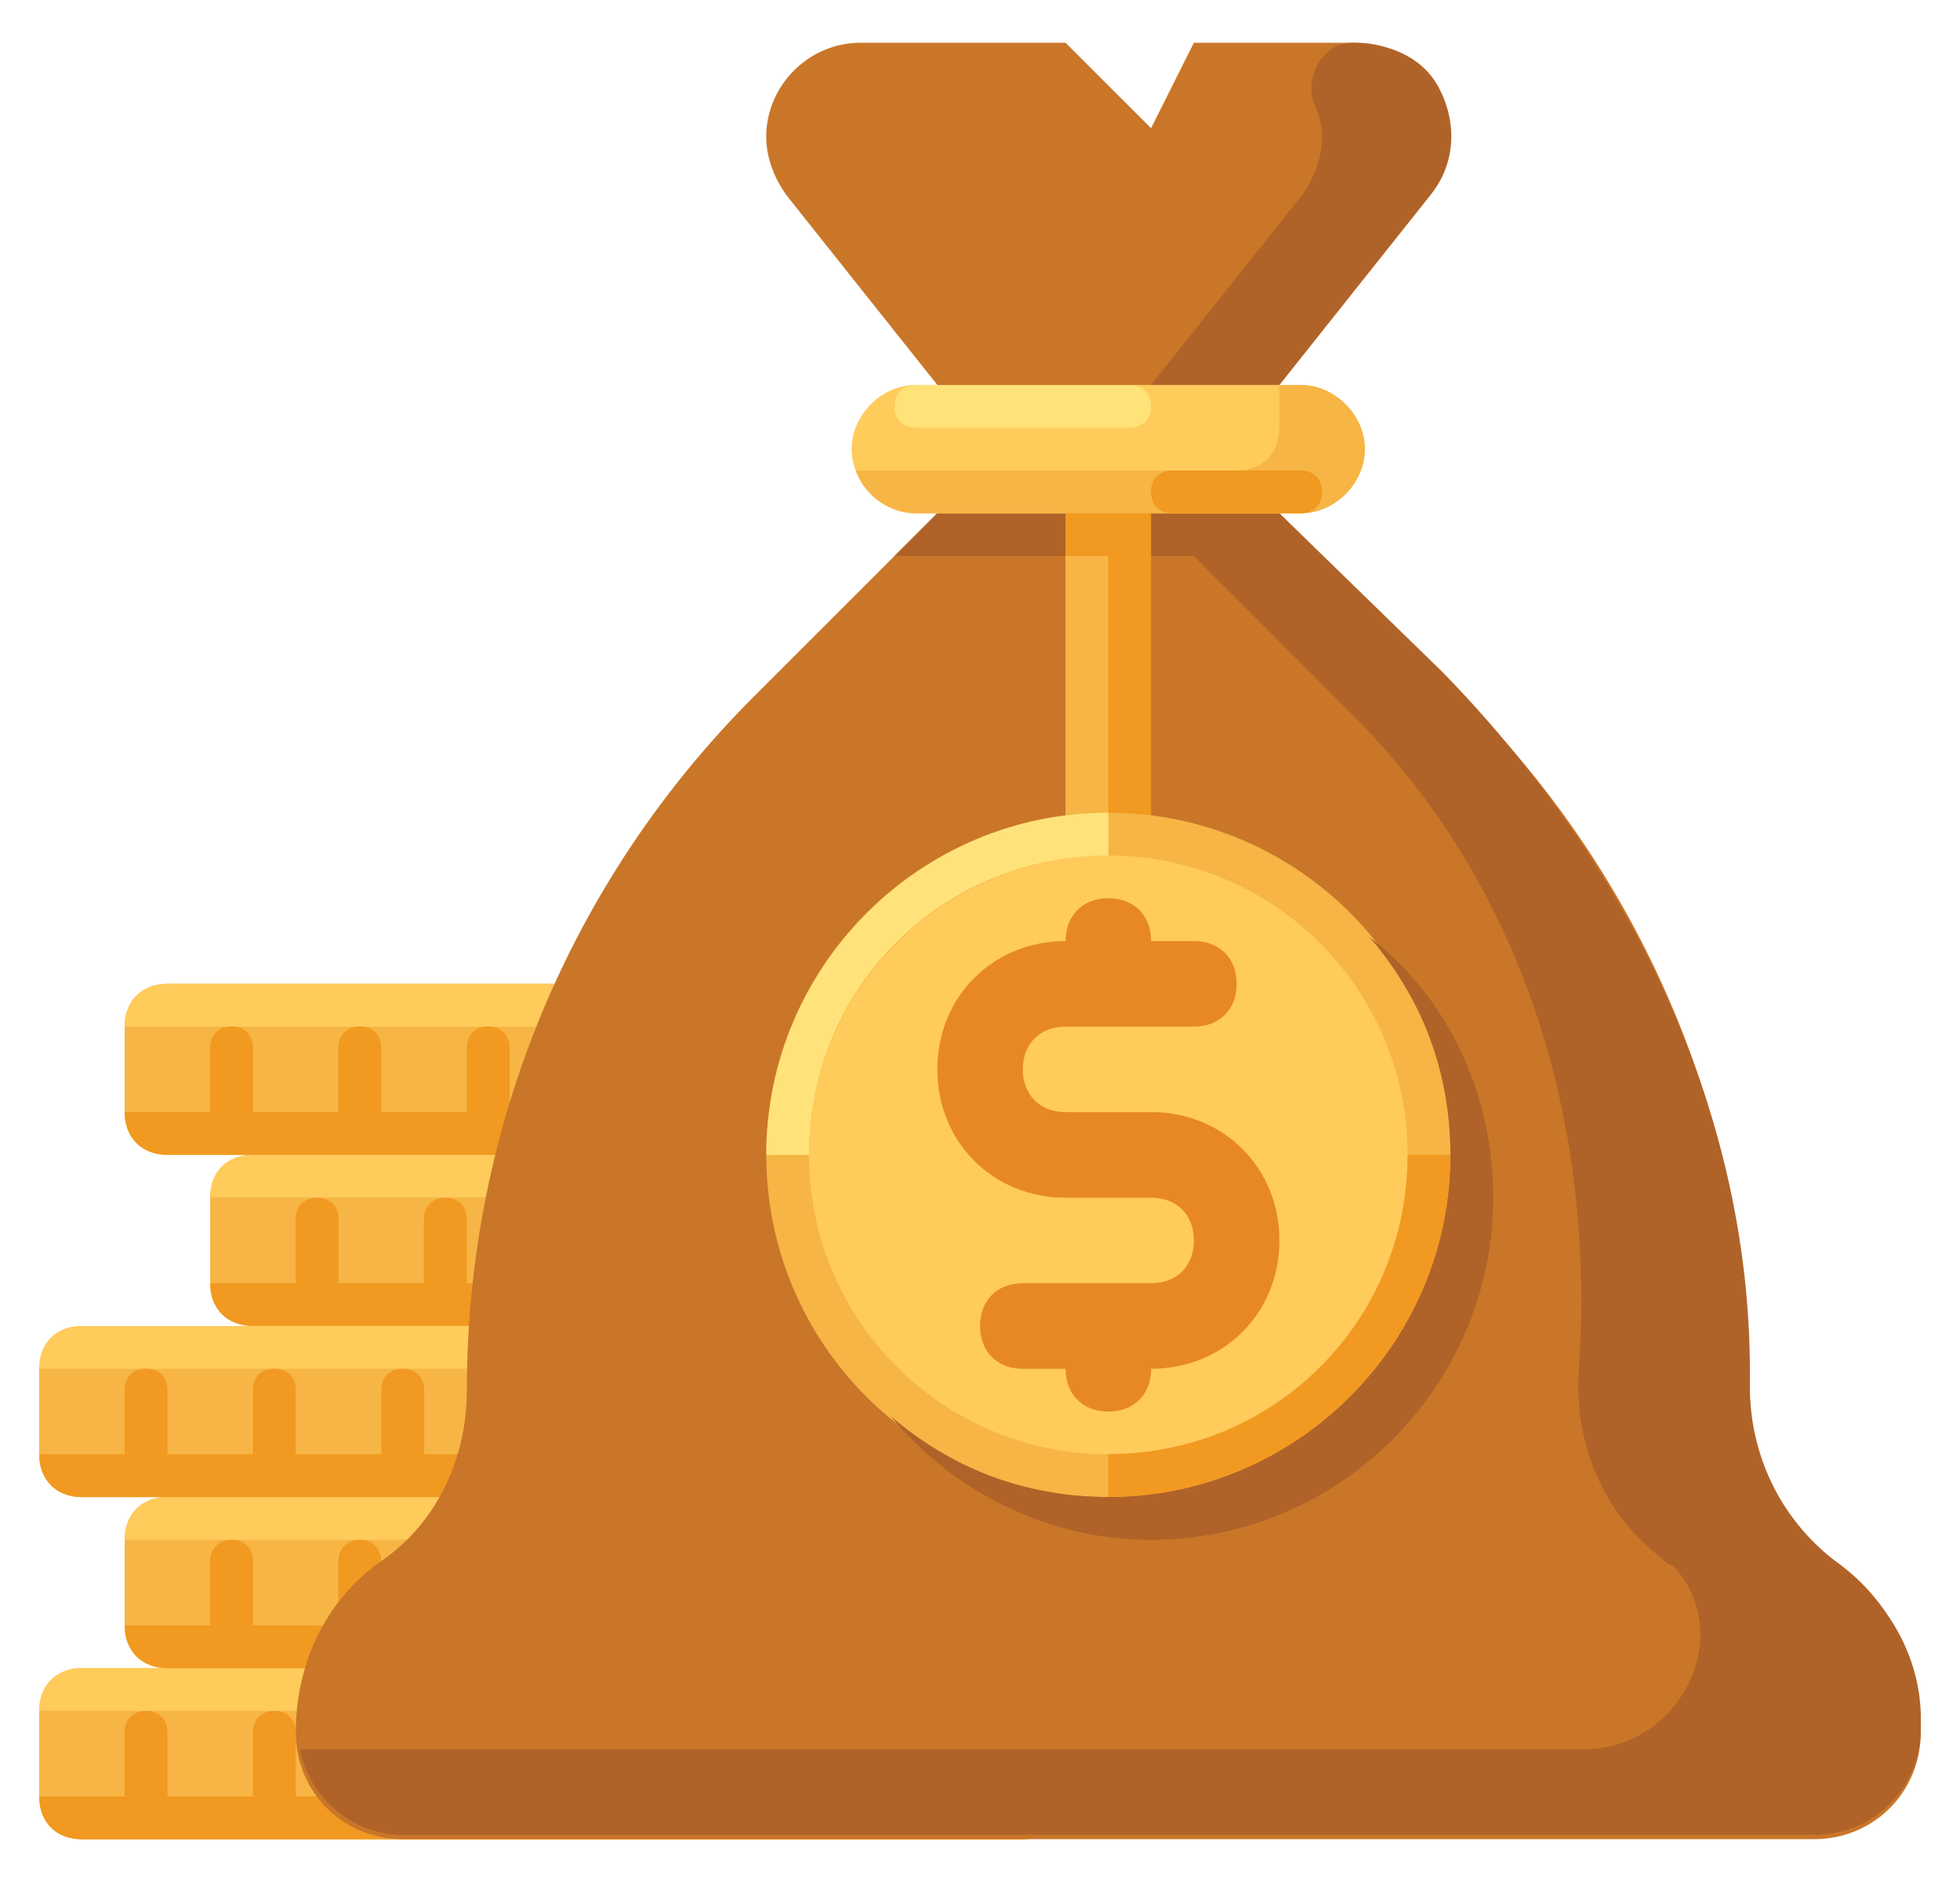 <svg width="25" height="24" viewBox="0 0 25 24" fill="none" xmlns="http://www.w3.org/2000/svg">
<g clip-path="url(#clip0_184:3090)">
<path d="M13.045 23.456H1.045C0.718 23.456 0.5 23.238 0.5 22.91V21.82C0.5 21.492 0.718 21.274 1.045 21.274H13.045C13.373 21.274 13.591 21.492 13.591 21.82V22.91C13.591 23.238 13.373 23.456 13.045 23.456Z" fill="#F6B545"/>
<path d="M10.864 21.817H0.5C0.5 21.49 0.718 21.271 1.045 21.271H10.864V21.817Z" fill="#FFCB5B"/>
<path d="M10.864 21.819V22.364C10.864 22.691 10.645 22.91 10.318 22.91H0.5C0.5 23.237 0.718 23.455 1.045 23.455H10.318H13.045C13.373 23.455 13.591 23.237 13.591 22.91V21.819H10.864V21.819Z" fill="#F19920"/>
<path d="M2.136 22.91V22.091C2.136 21.928 2.027 21.819 1.863 21.819C1.699 21.819 1.59 21.928 1.59 22.091V22.91" fill="#F19920"/>
<path d="M3.772 22.91V22.091C3.772 21.928 3.662 21.819 3.499 21.819C3.335 21.819 3.226 21.928 3.226 22.091V22.91" fill="#F19920"/>
<path d="M5.41 22.91V22.091C5.41 21.928 5.301 21.819 5.137 21.819C4.973 21.819 4.864 21.928 4.864 22.091V22.91" fill="#F19920"/>
<path d="M7.045 22.91V22.091C7.045 21.928 6.936 21.819 6.773 21.819C6.609 21.819 6.5 21.928 6.5 22.091V22.91" fill="#F19920"/>
<path d="M8.681 22.91V22.091C8.681 21.928 8.572 21.819 8.408 21.819C8.245 21.819 8.136 21.928 8.136 22.091V22.91" fill="#F19920"/>
<path d="M10.317 22.91V22.091C10.317 21.928 10.208 21.819 10.044 21.819C9.881 21.819 9.771 21.928 9.771 22.091V22.91" fill="#F19920"/>
<path d="M14.136 21.272H2.136C1.808 21.272 1.59 21.054 1.59 20.727V19.636C1.59 19.308 1.809 19.09 2.136 19.09H14.136C14.463 19.09 14.681 19.308 14.681 19.636V20.727C14.681 21.054 14.463 21.272 14.136 21.272Z" fill="#F6B545"/>
<path d="M11.954 19.636H1.59C1.59 19.308 1.809 19.09 2.136 19.09H11.954V19.636Z" fill="#FFCB5B"/>
<path d="M11.954 19.637V20.183C11.954 20.51 11.736 20.728 11.409 20.728H1.59C1.59 21.055 1.809 21.274 2.136 21.274H11.409H14.136C14.463 21.274 14.681 21.055 14.681 20.728V19.637H11.954V19.637Z" fill="#F19920"/>
<path d="M3.226 20.729V19.911C3.226 19.747 3.117 19.638 2.953 19.638C2.79 19.638 2.681 19.747 2.681 19.911V20.729" fill="#F19920"/>
<path d="M4.862 20.729V19.911C4.862 19.747 4.753 19.638 4.589 19.638C4.425 19.638 4.316 19.747 4.316 19.911V20.729" fill="#F19920"/>
<path d="M6.5 20.729V19.911C6.5 19.747 6.391 19.638 6.227 19.638C6.064 19.638 5.955 19.747 5.955 19.911V20.729" fill="#F19920"/>
<path d="M8.136 20.729V19.911C8.136 19.747 8.027 19.638 7.863 19.638C7.699 19.638 7.59 19.747 7.59 19.911V20.729" fill="#F19920"/>
<path d="M9.772 20.729V19.911C9.772 19.747 9.662 19.638 9.499 19.638C9.335 19.638 9.226 19.747 9.226 19.911V20.729" fill="#F19920"/>
<path d="M11.41 20.729V19.911C11.41 19.747 11.301 19.638 11.137 19.638C10.973 19.638 10.864 19.747 10.864 19.911V20.729" fill="#F19920"/>
<path d="M15.227 16.908H3.227C2.899 16.908 2.681 16.689 2.681 16.362V15.271C2.681 14.944 2.899 14.726 3.227 14.726H15.227C15.554 14.726 15.772 14.944 15.772 15.271V16.362C15.772 16.689 15.554 16.908 15.227 16.908Z" fill="#F6B545"/>
<path d="M13.044 15.271H2.68C2.68 14.944 2.898 14.726 3.226 14.726H13.044V15.271Z" fill="#FFCB5B"/>
<path d="M13.044 15.273V15.819C13.044 16.146 12.826 16.364 12.498 16.364H2.68C2.68 16.691 2.898 16.909 3.226 16.909H12.498H15.226C15.553 16.909 15.771 16.691 15.771 16.364V15.273H13.044V15.273Z" fill="#F19920"/>
<path d="M4.317 16.365V15.547C4.317 15.383 4.208 15.274 4.044 15.274C3.881 15.274 3.771 15.383 3.771 15.547V16.365" fill="#F19920"/>
<path d="M5.953 16.365V15.547C5.953 15.383 5.844 15.274 5.68 15.274C5.516 15.274 5.407 15.383 5.407 15.547V16.365" fill="#F19920"/>
<path d="M7.588 16.365V15.547C7.588 15.383 7.479 15.274 7.316 15.274C7.152 15.274 7.043 15.383 7.043 15.547V16.365" fill="#F19920"/>
<path d="M9.227 16.365V15.547C9.227 15.383 9.118 15.274 8.954 15.274C8.79 15.274 8.681 15.383 8.681 15.547V16.365" fill="#F19920"/>
<path d="M10.862 16.365V15.547C10.862 15.383 10.753 15.274 10.59 15.274C10.426 15.274 10.317 15.383 10.317 15.547V16.365" fill="#F19920"/>
<path d="M12.497 16.365V15.547C12.497 15.383 12.388 15.274 12.224 15.274C12.061 15.274 11.952 15.383 11.952 15.547V16.365" fill="#F19920"/>
<path d="M14.136 14.727H2.136C1.808 14.727 1.59 14.509 1.59 14.182V13.091C1.59 12.764 1.809 12.546 2.136 12.546H14.136C14.463 12.546 14.681 12.764 14.681 13.091V14.182C14.681 14.509 14.463 14.727 14.136 14.727Z" fill="#F6B545"/>
<path d="M11.954 13.091H1.59C1.59 12.764 1.809 12.546 2.136 12.546H11.954V13.091Z" fill="#FFCB5B"/>
<path d="M11.954 13.09V13.636C11.954 13.963 11.736 14.181 11.409 14.181H1.59C1.59 14.508 1.809 14.727 2.136 14.727H11.409H14.136C14.463 14.727 14.681 14.508 14.681 14.181V13.09H11.954V13.09Z" fill="#F19920"/>
<path d="M3.226 14.181V13.363C3.226 13.199 3.117 13.09 2.953 13.09C2.79 13.09 2.681 13.199 2.681 13.363V14.181" fill="#F19920"/>
<path d="M4.862 14.181V13.363C4.862 13.199 4.753 13.09 4.589 13.09C4.425 13.09 4.316 13.199 4.316 13.363V14.181" fill="#F19920"/>
<path d="M6.5 14.181V13.363C6.5 13.199 6.391 13.09 6.227 13.09C6.064 13.09 5.955 13.199 5.955 13.363V14.181" fill="#F19920"/>
<path d="M8.136 14.181V13.363C8.136 13.199 8.027 13.09 7.863 13.09C7.699 13.09 7.59 13.199 7.59 13.363V14.181" fill="#F19920"/>
<path d="M9.772 14.181V13.363C9.772 13.199 9.662 13.09 9.499 13.09C9.335 13.09 9.226 13.199 9.226 13.363V14.181" fill="#F19920"/>
<path d="M11.41 14.181V13.363C11.41 13.199 11.301 13.09 11.137 13.09C10.973 13.09 10.864 13.199 10.864 13.363V14.181" fill="#F19920"/>
<path d="M13.045 19.092H1.045C0.718 19.092 0.5 18.873 0.5 18.546V17.455C0.5 17.128 0.718 16.91 1.045 16.91H13.045C13.373 16.91 13.591 17.128 13.591 17.455V18.546C13.591 18.873 13.373 19.092 13.045 19.092Z" fill="#F6B545"/>
<path d="M10.864 17.455H0.5C0.5 17.128 0.718 16.91 1.045 16.91H10.864V17.455Z" fill="#FFCB5B"/>
<path d="M10.864 17.454V18C10.864 18.327 10.645 18.545 10.318 18.545H0.5C0.5 18.873 0.718 19.091 1.045 19.091H10.318H13.045C13.373 19.091 13.591 18.873 13.591 18.545V17.454H10.864V17.454Z" fill="#F19920"/>
<path d="M2.136 18.545V17.727C2.136 17.564 2.027 17.454 1.863 17.454C1.699 17.454 1.59 17.564 1.59 17.727V18.545" fill="#F19920"/>
<path d="M3.772 18.545V17.727C3.772 17.564 3.662 17.454 3.499 17.454C3.335 17.454 3.226 17.564 3.226 17.727V18.545" fill="#F19920"/>
<path d="M5.41 18.545V17.727C5.41 17.564 5.301 17.454 5.137 17.454C4.973 17.454 4.864 17.564 4.864 17.727V18.545" fill="#F19920"/>
<path d="M7.045 18.545V17.727C7.045 17.564 6.936 17.454 6.773 17.454C6.609 17.454 6.5 17.564 6.5 17.727V18.545" fill="#F19920"/>
<path d="M8.681 18.545V17.727C8.681 17.564 8.572 17.454 8.408 17.454C8.245 17.454 8.136 17.564 8.136 17.727V18.545" fill="#F19920"/>
<path d="M10.317 18.545V17.727C10.317 17.564 10.208 17.454 10.044 17.454C9.881 17.454 9.771 17.564 9.771 17.727V18.545" fill="#F19920"/>
<path d="M23.409 19.908C22.7 19.417 22.318 18.599 22.318 17.726C22.318 14.399 21.009 11.236 18.664 8.89L16.318 6.545V4.908L18.227 2.508C18.391 2.29 18.5 2.017 18.5 1.745C18.5 1.09 17.955 0.545 17.3 0.545H15.228L14.682 1.635L13.591 0.545H10.973C10.318 0.545 9.773 1.09 9.773 1.745C9.773 2.017 9.882 2.29 10.046 2.508L11.955 4.908V6.545L9.609 8.89C7.264 11.235 5.955 14.399 5.955 17.726C5.955 18.599 5.573 19.417 4.864 19.908C4.155 20.399 3.773 21.217 3.773 22.09C3.773 22.854 4.373 23.454 5.137 23.454H23.137C23.9 23.454 24.5 22.854 24.5 22.09C24.5 21.217 24.119 20.399 23.409 19.908Z" fill="#C97629"/>
<path d="M23.41 19.908C22.701 19.363 22.319 18.545 22.319 17.672C22.374 14.236 20.792 11.017 18.392 8.563L16.319 6.545V4.908L18.228 2.508C18.555 2.126 18.61 1.581 18.337 1.09C18.119 0.708 17.683 0.545 17.246 0.545C16.864 0.545 16.646 0.981 16.755 1.308C16.81 1.417 16.864 1.581 16.864 1.745C16.864 2.017 16.755 2.29 16.592 2.508L14.683 4.908V6.545H11.955L11.41 7.09H15.228L17.246 9.108C19.483 11.345 20.355 14.399 20.137 17.508C20.083 18.436 20.465 19.308 21.174 19.854C21.228 19.908 21.283 19.963 21.337 19.963C22.155 20.835 21.446 22.308 20.192 22.308H3.828C3.937 22.908 4.483 23.399 5.137 23.399H20.955H22.319H23.137C23.901 23.399 24.501 22.799 24.501 22.035V21.926C24.501 21.108 24.064 20.399 23.41 19.908Z" fill="#B06328"/>
<path d="M16.591 6.545H11.681C11.245 6.545 10.863 6.164 10.863 5.727C10.863 5.291 11.245 4.909 11.681 4.909H16.591C17.027 4.909 17.409 5.291 17.409 5.727C17.409 6.164 17.027 6.545 16.591 6.545Z" fill="#FFCB5B"/>
<path d="M11.682 4.91H14.41C14.573 4.91 14.682 5.019 14.682 5.183C14.682 5.346 14.573 5.455 14.41 5.455H11.682C11.519 5.455 11.41 5.346 11.41 5.183C11.41 5.019 11.519 4.91 11.682 4.91Z" fill="#FFE278"/>
<path d="M16.591 4.91H16.319V5.455C16.319 5.783 16.1 6.001 15.773 6.001H10.918C11.027 6.328 11.355 6.546 11.682 6.546H16.591C17.027 6.546 17.409 6.164 17.409 5.728C17.409 5.292 17.027 4.91 16.591 4.91Z" fill="#F6B545"/>
<path d="M14.954 6H16.59C16.754 6 16.863 6.109 16.863 6.273C16.863 6.436 16.754 6.545 16.59 6.545H14.954C14.79 6.545 14.681 6.436 14.681 6.273C14.681 6.109 14.79 6 14.954 6Z" fill="#F19920"/>
<path d="M14.681 6.545H13.59V10.908H14.681V6.545Z" fill="#F6B545"/>
<path d="M13.59 6.545V7.09H14.136V10.908H14.681V7.09V6.545H13.59Z" fill="#F19920"/>
<path d="M14.138 19.091C16.547 19.091 18.501 17.138 18.501 14.728C18.501 12.318 16.547 10.364 14.138 10.364C11.728 10.364 9.774 12.318 9.774 14.728C9.774 17.138 11.728 19.091 14.138 19.091Z" fill="#F6B545"/>
<path d="M17.465 11.946C18.119 12.709 18.501 13.637 18.501 14.728C18.501 17.128 16.537 19.091 14.137 19.091C13.046 19.091 12.119 18.709 11.355 18.055C12.174 19.037 13.374 19.637 14.683 19.637C17.083 19.637 19.046 17.673 19.046 15.273C19.046 13.909 18.446 12.709 17.465 11.946Z" fill="#B06328"/>
<path d="M14.137 18.546C16.246 18.546 17.955 16.837 17.955 14.728C17.955 12.619 16.246 10.91 14.137 10.91C12.028 10.91 10.319 12.619 10.319 14.728C10.319 16.837 12.028 18.546 14.137 18.546Z" fill="#FFCB5B"/>
<path d="M17.954 14.726C17.954 16.853 16.263 18.544 14.136 18.544V19.09C16.536 19.09 18.499 17.126 18.499 14.726H17.954Z" fill="#F19920"/>
<path d="M14.138 10.91V10.364C11.738 10.364 9.774 12.328 9.774 14.728H10.319C10.319 12.601 12.01 10.91 14.138 10.91Z" fill="#FFE27A"/>
<path d="M14.683 14.182H13.592C13.265 14.182 13.046 13.964 13.046 13.637C13.046 13.31 13.265 13.092 13.592 13.092H15.228C15.556 13.092 15.774 12.873 15.774 12.546C15.774 12.219 15.556 12.001 15.228 12.001H14.683C14.683 11.674 14.465 11.455 14.137 11.455C13.81 11.455 13.592 11.674 13.592 12.001C12.665 12.001 11.956 12.71 11.956 13.637C11.956 14.564 12.665 15.274 13.592 15.274H14.683C15.01 15.274 15.228 15.492 15.228 15.819C15.228 16.146 15.01 16.364 14.683 16.364H13.046C12.719 16.364 12.501 16.582 12.501 16.91C12.501 17.237 12.719 17.455 13.046 17.455H13.592C13.592 17.782 13.81 18.001 14.137 18.001C14.465 18.001 14.683 17.782 14.683 17.455C15.61 17.455 16.319 16.746 16.319 15.819C16.319 14.892 15.61 14.182 14.683 14.182Z" fill="#E78825"/>
</g>
<defs>
<clipPath id="clip0_184:3090">
<rect width="24" height="24" fill="white" transform="translate(0.5)"/>
</clipPath>
</defs>
</svg>
